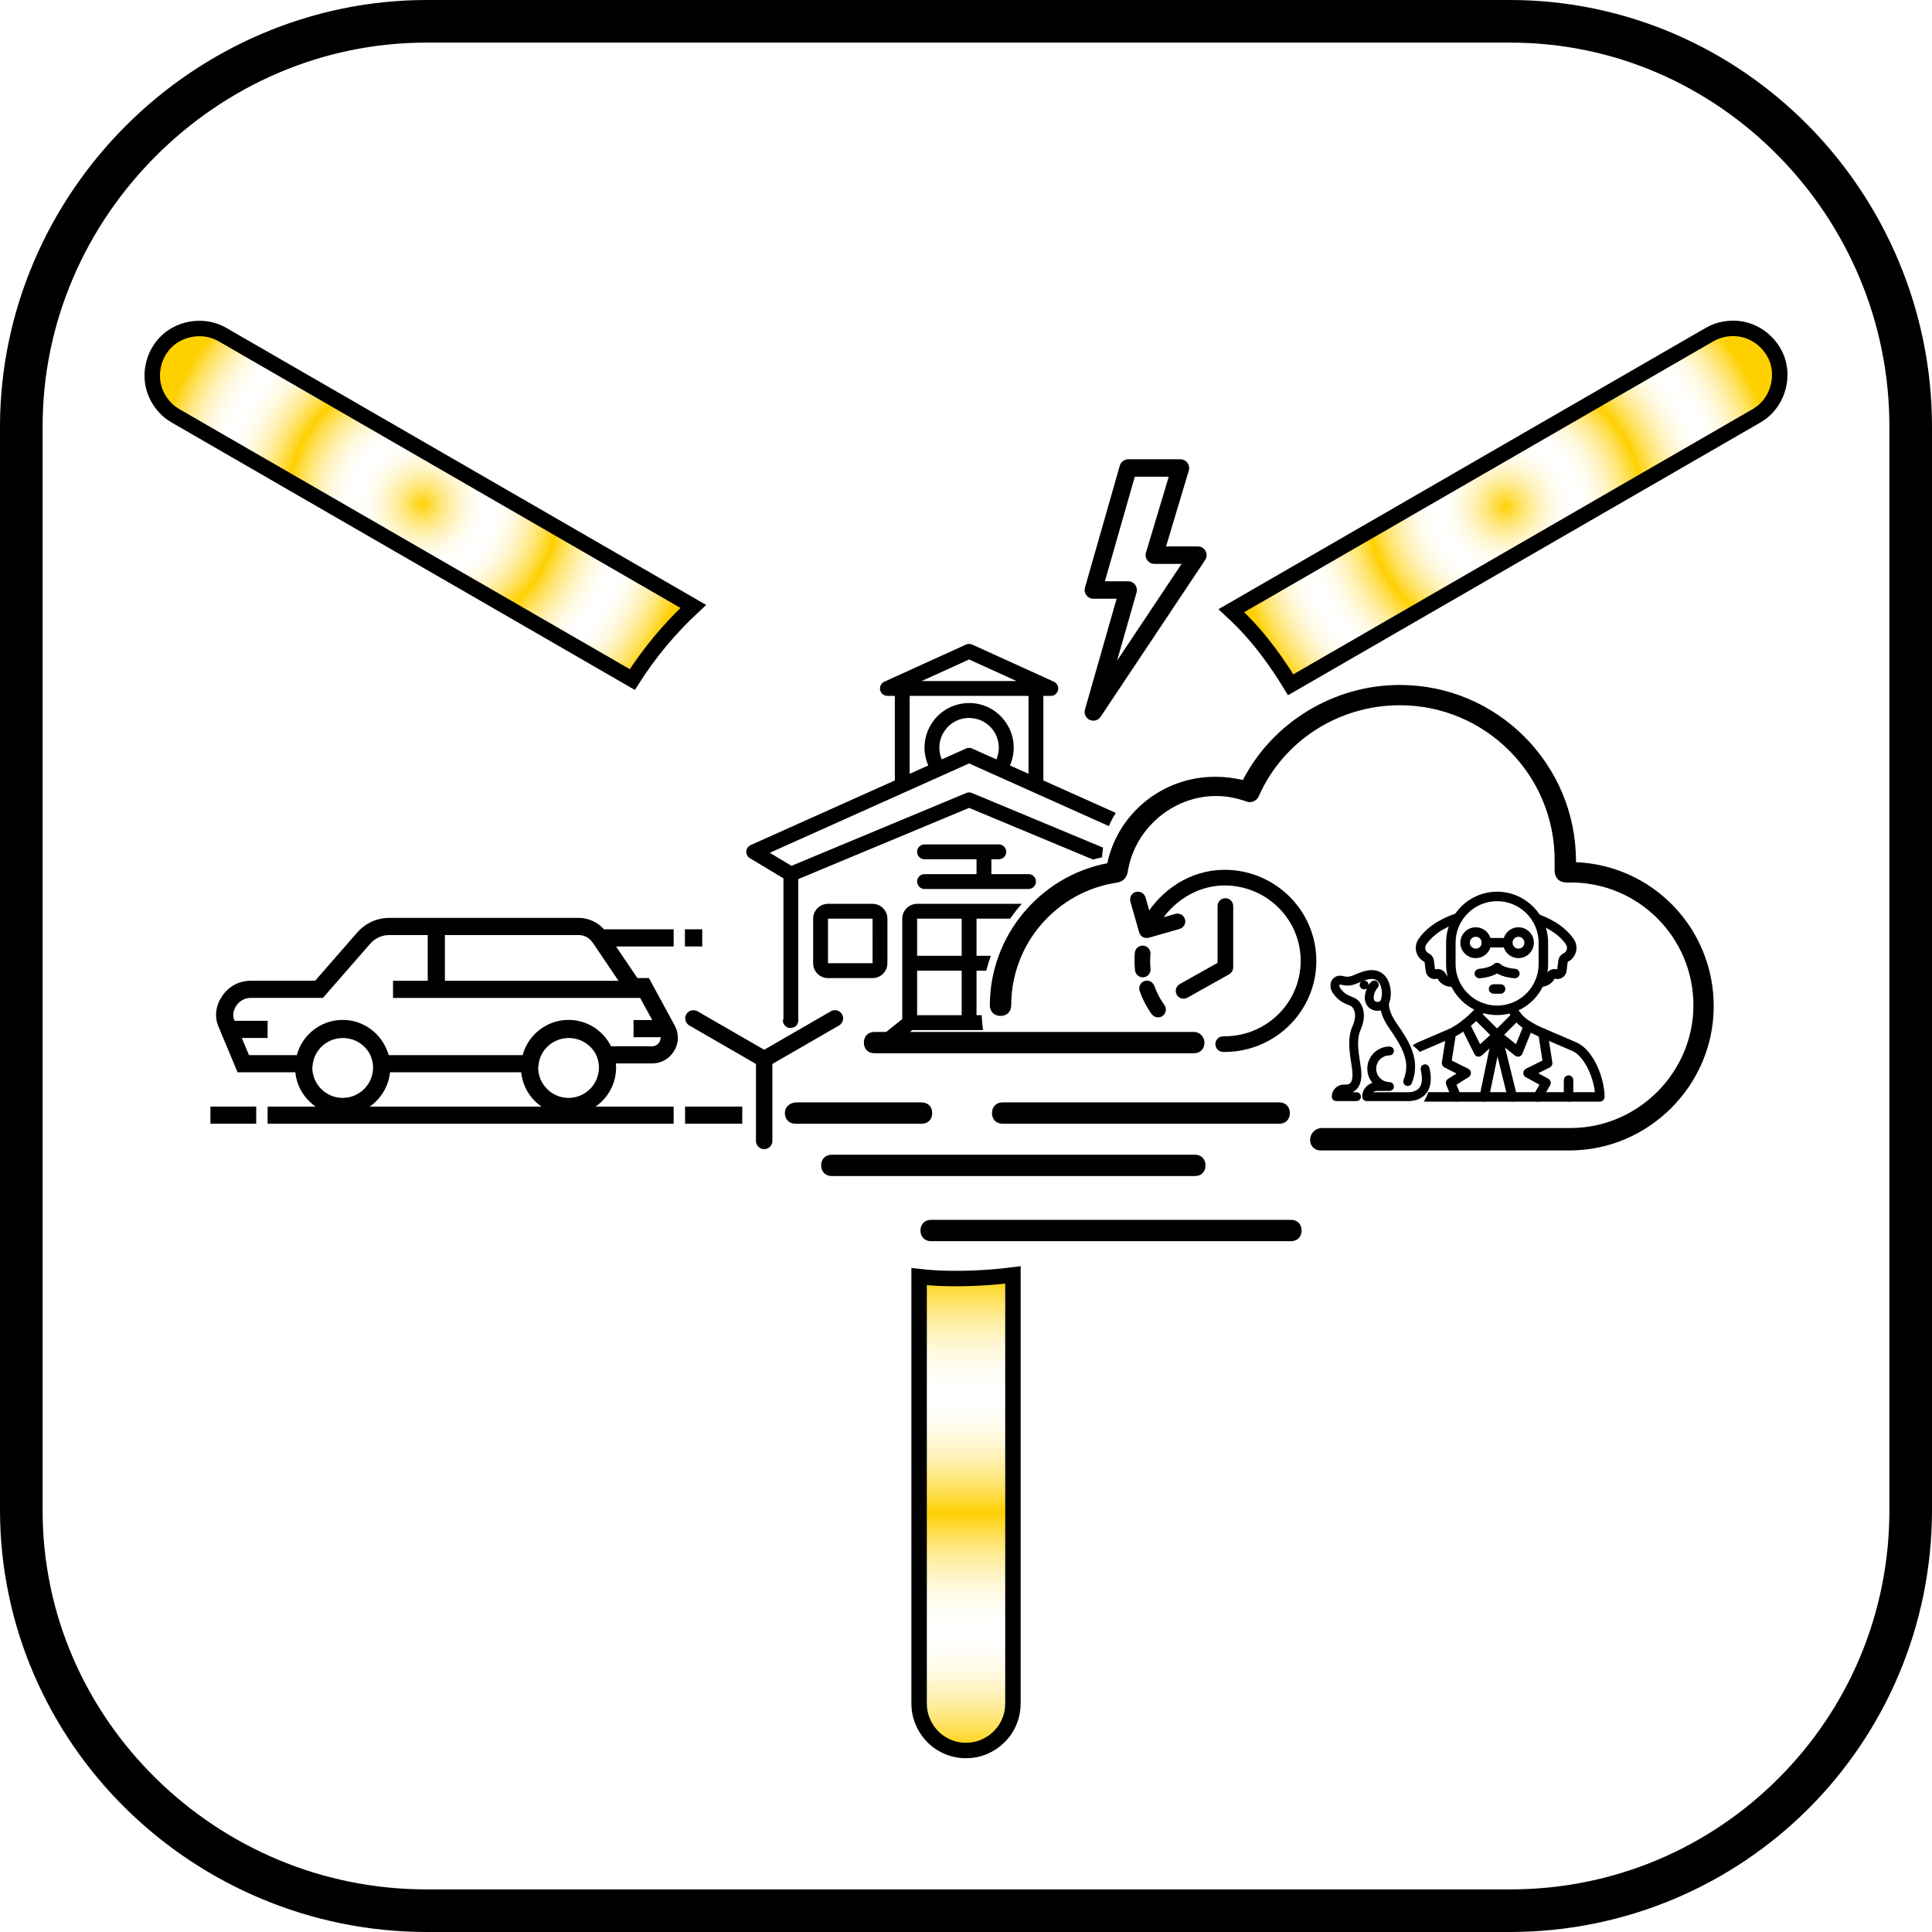 <?xml version="1.0" encoding="utf-8"?>
<svg viewBox="0 0 500 500" xmlns="http://www.w3.org/2000/svg" xmlns:xlink="http://www.w3.org/1999/xlink" xmlns:bx="https://boxy-svg.com">
  <defs>
    <linearGradient id="gradient-0-0" gradientUnits="userSpaceOnUse" x1="50.001" y1="22.189" x2="50.001" y2="41.122" xlink:href="#gradient-0"/>
    <linearGradient id="gradient-0" bx:pinned="true">
      <stop offset="0" style="stop-color: rgb(255, 208, 0);"/>
      <stop offset="0.25" style="stop-color: rgba(255, 254, 250, 0);"/>
      <stop offset="0.5" style="stop-color: rgb(255, 208, 0);"/>
      <stop offset="0.75" style="stop-color: rgba(255, 254, 250, 0);"/>
      <stop offset="1" style="stop-color: rgb(255, 208, 0);"/>
    </linearGradient>
    <radialGradient gradientUnits="userSpaceOnUse" cx="28.37" cy="71.817" r="10.771" id="gradient-0-3" xlink:href="#gradient-0"/>
    <radialGradient gradientUnits="userSpaceOnUse" cx="71.482" cy="71.715" r="10.917" id="gradient-0-4" xlink:href="#gradient-0"/>
  </defs>
  <g transform="matrix(1, 0, 0, 1, -1, -30)">
    <path d="M 496 140.399 L 496 420.83 C 495.977 449.596 484.33 475.704 465.518 494.518 C 446.704 513.33 420.595 524.977 391.829 525 L 111.399 525 C 82.628 524.978 56.215 513.332 37.095 494.521 C 17.977 475.708 6.024 449.598 6 420.83 L 6 140.399 C 6.023 111.626 17.975 85.21 37.092 66.092 C 56.21 46.975 82.626 35.023 111.399 35 L 391.829 35 C 420.597 35.024 446.708 46.977 465.521 66.095 C 484.332 85.215 495.978 111.628 496 140.399 Z M 464.787 66.818 C 446.101 47.828 420.383 36.005 391.829 36.029 L 111.399 36.029 C 82.839 36.006 56.81 47.83 37.821 66.821 C 18.83 85.81 7.006 111.839 7.029 140.399 L 7.029 420.83 C 7.005 449.383 18.828 475.101 37.818 493.787 C 56.806 512.472 82.837 523.993 111.399 523.971 L 391.829 523.971 C 420.385 523.994 446.104 512.474 464.79 493.79 C 483.474 475.105 494.994 449.385 494.971 420.83 L 494.971 140.399 C 494.993 111.837 483.472 85.806 464.787 66.818 Z" style="fill: none; stroke: rgb(0, 0, 0); stroke-width: 10px;">
      <title>Square</title>
    </path>
    <g transform="matrix(-2.763, 0, 0, 2.763, 462.742, 131.56)" style="">
      <title>Fog</title>
      <path d="M43.3,68.9H20c-6.3,0-11.5-5.2-11.5-11.5S13.6,45.9,20,45.9c0.1,0,0.3,0,0.4,0c0.3,0,0.6-0.1,0.8-0.3s0.3-0.5,0.3-0.8   c0-0.3,0-0.7,0-1c0-8,6.5-14.5,14.5-14.5c5.7,0,10.9,3.3,13.2,8.5c0.2,0.5,0.8,0.7,1.2,0.5c0.9-0.3,1.8-0.5,2.8-0.5   c4.1,0,7.7,3.1,8.3,7.2c0.1,0.4,0.4,0.8,0.9,0.9c5.7,0.8,10,5.7,10,11.5c0,0.6,0.4,1,1,1s1-0.4,1-1c0-6.5-4.7-12.1-11-13.3   c-1-4.7-5.2-8.1-10.1-8.1c-0.9,0-1.7,0.1-2.6,0.3c-2.8-5.4-8.5-8.9-14.7-8.9c-9.1,0-16.5,7.4-16.5,16.5c0,0,0,0,0,0.1   c-7.2,0.3-12.9,6.2-12.9,13.5c0,7.4,6.1,13.5,13.5,13.5h23.3c0.6,0,1-0.4,1-1S43.9,68.9,43.3,68.9z"/>
      <path d="M54.3,60.9c0,0.6,0.4,1,1,1h29.9c0.6,0,1-0.4,1-1s-0.4-1-1-1H55.3C54.7,59.9,54.3,60.4,54.3,60.9z"/>
      <path d="M47.3,66.5c-0.6,0-1,0.4-1,1s0.4,1,1,1h25.9c0.6,0,1-0.4,1-1s-0.4-1-1-1H47.3z"/>
      <path d="M92.5,66.5H80.8c-0.6,0-1,0.4-1,1s0.4,1,1,1h11.8c0.6,0,1-0.4,1-1S93.1,66.5,92.5,66.5z"/>
      <path d="M89.2,71.4h-34c-0.6,0-1,0.4-1,1s0.4,1,1,1h34c0.6,0,1-0.4,1-1S89.8,71.4,89.2,71.4z"/>
      <path d="M79.9,77.5H46.2c-0.6,0-1,0.4-1,1s0.4,1,1,1h33.7c0.6,0,1-0.4,1-1S80.5,77.5,79.9,77.5z"/>
    </g>
    <g transform="matrix(0.974, 0, 0, 0.974, 0.858, -697.533)" style="">
      <title>Future</title>
      <path style="font: medium Sans; text-indent: 0px; text-align: start; text-decoration: none; letter-spacing: normal; word-spacing: normal; text-transform: none; direction: ltr; writing-mode: lr-tb; text-anchor: start; baseline-shift: baseline; opacity: 1; color: rgb(0, 0, 0); fill: rgb(0, 0, 0); fill-opacity: 1; marker: none; visibility: visible; display: inline; overflow: visible; vector-effect: non-scaling-stroke; stroke: rgb(0, 0, 0); stroke-width: 2px;" d="M 345.17 1013.26 L 346.772 1018.873 C 346.897 1019.331 347.308 1019.653 347.783 1019.666 C 348.521 1019.696 349.07 1018.992 348.862 1018.283 L 346.535 1010.123 C 346.372 1009.551 345.776 1009.219 345.204 1009.381 L 337.06 1011.708 C 336.651 1011.805 336.335 1012.13 336.251 1012.543 C 336.084 1013.356 336.862 1014.045 337.65 1013.782 L 343.316 1012.163 C 339.641 1018.559 332.685 1023.308 324.819 1023.308 C 313.068 1023.308 303.576 1013.895 303.576 1002.267 C 303.576 990.638 313.068 981.226 324.819 981.226 L 325.157 981.226 C 325.553 981.231 325.921 981.019 326.114 980.672 C 326.52 979.947 325.988 979.056 325.157 979.067 L 324.819 979.067 C 311.912 979.067 301.418 989.461 301.418 1002.267 C 301.418 1015.072 311.912 1025.466 324.819 1025.466 C 333.535 1025.466 341.133 1020.269 345.17 1013.26 Z M 325.663 1016.834 L 325.663 1001.154 L 336.116 995.286 C 336.557 995.104 336.825 994.653 336.777 994.179 C 336.692 993.353 335.743 992.928 335.07 993.415 L 324.045 999.586 C 323.707 999.78 323.501 1000.141 323.505 1000.53 L 323.505 1016.834 C 323.5 1017.38 323.906 1017.844 324.449 1017.913 C 325.096 1017.994 325.668 1017.486 325.663 1016.834 Z M 347.648 1004.323 C 347.773 1002.894 347.763 1001.435 347.614 999.957 C 347.609 999.506 347.325 999.106 346.901 998.953 C 346.12 998.671 345.326 999.342 345.473 1000.159 C 345.608 1001.503 345.603 1002.841 345.49 1004.138 C 345.431 1004.735 345.87 1005.265 346.468 1005.318 C 347.071 1005.376 347.603 1004.927 347.648 1004.323 Z M 346.418 994.561 C 345.696 992.516 344.679 990.54 343.349 988.695 C 343.122 988.381 342.747 988.212 342.363 988.251 C 341.535 988.335 341.108 989.284 341.596 989.959 C 342.805 991.637 343.741 993.415 344.394 995.27 C 344.527 995.68 344.892 995.972 345.321 996.012 C 346.106 996.072 346.69 995.3 346.418 994.561 Z" transform="matrix(-1, 0, 0, -1, 650.324, 2004.533)"/>
    </g>
    <g transform="matrix(5.489, 0, 0, 5.489, 255.56, -1410.815)" style="">
      <title>Bolt</title>
      <path style="color: rgb(0, 0, 0); font: medium sans-serif; font-feature-settings: normal; text-indent: 0px; text-align: start; text-decoration: none solid rgb(0, 0, 0); letter-spacing: normal; word-spacing: normal; text-transform: none; writing-mode: lr-tb; direction: ltr; text-orientation: mixed; dominant-baseline: auto; baseline-shift: baseline; text-anchor: start; white-space: normal; clip-rule: nonzero; display: inline; overflow: visible; visibility: visible; opacity: 1; isolation: auto; mix-blend-mode: normal; color-interpolation: srgb; color-interpolation-filters: linearrgb; vector-effect: none; fill: rgb(0, 0, 0); fill-opacity: 1; fill-rule: nonzero; stroke-linecap: butt; stroke-linejoin: round; stroke-miterlimit: 4; stroke-dasharray: none; stroke-dashoffset: 0; stroke-opacity: 1; color-rendering: auto; image-rendering: auto; shape-rendering: auto; text-rendering: auto; stroke-width: 0.182px;" d="M 6.816 284.147 C 6.632 284.148 6.472 284.27 6.421 284.446 L 4.778 290.197 C 4.703 290.459 4.9 290.72 5.172 290.72 L 6.271 290.72 L 4.778 295.948 C 4.692 296.253 4.969 296.535 5.275 296.457 C 5.373 296.432 5.458 296.372 5.515 296.288 L 10.444 288.895 C 10.62 288.632 10.446 288.277 10.131 288.256 C 10.121 288.255 10.112 288.255 10.103 288.255 L 8.602 288.255 L 9.674 284.677 C 9.753 284.413 9.556 284.148 9.281 284.147 Z M 7.127 284.969 L 8.728 284.969 L 7.654 288.548 C 7.575 288.811 7.773 289.077 8.048 289.077 L 9.334 289.077 L 6.291 293.642 L 7.211 290.422 C 7.286 290.159 7.089 289.898 6.816 289.898 L 5.718 289.898 Z"/>
    </g>
    <g transform="matrix(1.922, 0, 0, 1.922, -422.054, -214.638)" bx:origin="0.5 0.489436">
      <title>Clock tower</title>
      <path d="M 341.602 264.504 L 341.602 250.984 C 341.603 249.88 342.498 248.986 343.602 248.984 L 357.602 248.984 C 357.634 248.984 357.666 248.985 357.698 248.986 C 357.102 249.631 356.639 250.265 356.13 250.984 L 351.602 250.984 L 351.602 255.984 L 353.524 255.984 C 353.288 256.646 353.082 257.322 352.913 257.984 L 351.602 257.984 L 351.602 263.984 L 352.295 263.984 C 352.323 264.65 352.382 265.319 352.477 265.984 L 342.953 265.984 L 341.508 267.14 C 341.058 267.18 340.584 267.213 340.05 267.229 C 339.496 267.246 338.857 267.247 338.182 267.239 Z M 325.602 245.551 L 321.087 242.842 C 321.063 242.827 321.04 242.812 321.017 242.795 C 320.393 242.345 320.49 241.387 321.193 241.072 L 340.602 232.371 L 340.602 220.984 L 339.602 220.984 C 339.393 220.984 339.19 220.919 339.02 220.798 C 338.394 220.35 338.487 219.393 339.188 219.074 L 350.188 214.074 C 350.451 213.954 350.753 213.954 351.016 214.074 L 362.016 219.074 C 362.206 219.16 362.364 219.304 362.469 219.485 C 362.853 220.151 362.372 220.985 361.602 220.984 L 360.602 220.984 L 360.602 232.371 L 370.356 236.744 C 370.064 237.204 369.803 237.672 369.596 238.129 C 369.538 238.258 369.482 238.388 369.428 238.52 L 350.602 230.08 L 323.76 242.113 L 326.684 243.867 L 350.217 234.061 C 350.464 233.959 350.741 233.959 350.987 234.061 L 368.639 241.416 C 368.571 241.854 368.525 242.292 368.499 242.723 C 368.067 242.816 367.655 242.915 367.277 243.015 L 350.602 236.068 L 327.602 245.651 L 327.602 264.859 C 327.592 264.856 327.582 264.853 327.571 264.85 C 327.568 264.897 327.561 264.941 327.552 264.981 C 327.504 265.193 327.374 265.395 327.188 265.513 C 326.975 265.648 326.547 265.734 326.293 265.681 C 326.061 265.632 325.831 265.44 325.705 265.261 C 325.585 265.091 325.505 264.863 325.537 264.645 C 325.546 264.585 325.569 264.516 325.602 264.444 Z M 344.218 218.984 L 356.986 218.984 L 350.602 216.083 Z M 342.602 231.474 L 345.104 230.353 C 343.486 226.65 345.917 222.438 349.934 221.988 C 354.524 221.473 357.95 226.12 356.1 230.353 L 358.602 231.474 L 358.602 220.984 L 342.602 220.984 Z M 350.193 228.072 C 350.453 227.955 350.751 227.955 351.011 228.072 L 354.278 229.536 C 355.331 227.081 353.728 224.303 351.075 223.988 C 348.017 223.624 345.712 226.706 346.926 229.536 Z M 349.602 263.984 L 349.602 257.984 L 343.602 257.984 L 343.602 263.984 Z M 349.602 250.984 L 343.602 250.984 L 343.602 255.984 L 349.602 255.984 Z"/>
      <path d="M 337.602 258.984 C 338.706 258.983 339.601 258.088 339.602 256.984 L 339.602 250.984 C 339.601 249.88 338.706 248.986 337.602 248.984 L 331.602 248.984 C 330.498 248.986 329.603 249.88 329.602 250.984 L 329.602 256.984 C 329.603 258.088 330.498 258.983 331.602 258.984 Z M 331.602 250.984 L 337.602 250.984 L 337.603 256.984 L 331.602 256.984 Z"/>
      <path d="M 344.602 244.984 C 343.832 244.984 343.351 245.818 343.736 246.484 C 343.915 246.794 344.245 246.984 344.602 246.984 L 358.602 246.984 C 359.372 246.984 359.853 246.151 359.468 245.484 C 359.289 245.175 358.959 244.984 358.602 244.984 L 353.602 244.984 L 353.602 242.984 L 354.602 242.984 C 355.372 242.984 355.853 242.151 355.468 241.484 C 355.289 241.175 354.959 240.984 354.602 240.984 L 344.602 240.984 C 343.832 240.984 343.351 241.818 343.736 242.484 C 343.915 242.794 344.245 242.984 344.602 242.984 L 351.602 242.984 L 351.602 244.984 Z"/>
    </g>
    <g transform="matrix(0.6, 0, 0, -0.6, 168.765, 339.716)" style="">
      <title>Instersection - Small</title>
      <path d="M50.184,22.196c0.06,0.009 0.121,0.015 0.181,0.027c0.48,0.095 0.917,0.387 1.189,0.794c0.17,0.254 0.276,0.55 0.306,0.855c0.006,0.061 0.006,0.122 0.009,0.183l0,35.259c-0.008,0.163 -0.004,0.204 -0.036,0.365c-0.131,0.657 -0.64,1.225 -1.29,1.423c-0.701,0.212 -1.513,-0.026 -1.986,-0.603c-0.233,-0.283 -0.379,-0.636 -0.415,-1.002c-0.006,-0.061 -0.006,-0.122 -0.009,-0.183l0,-35.259c0.003,-0.061 0.003,-0.122 0.009,-0.183c0.054,-0.546 0.361,-1.063 0.821,-1.37c0.254,-0.17 0.55,-0.276 0.855,-0.306c0.121,-0.012 0.244,-0.006 0.366,0Z" style="stroke-miterlimit: 8; stroke: rgb(0, 0, 0); stroke-width: 3.335px;"/>
      <path d="M50.123,57.45c0.061,0.007 0.122,0.011 0.182,0.021c0.723,0.12 1.345,0.692 1.515,1.419c0.152,0.654 -0.077,1.38 -0.588,1.829c-0.122,0.107 -0.161,0.125 -0.297,0.213l-30.536,17.629c-0.054,0.028 -0.107,0.059 -0.163,0.084c-0.667,0.302 -1.503,0.172 -2.047,-0.338c-0.491,-0.459 -0.704,-1.19 -0.528,-1.847c0.095,-0.354 0.297,-0.679 0.573,-0.921c0.123,-0.107 0.161,-0.125 0.297,-0.213l30.536,-17.629c0.145,-0.075 0.179,-0.099 0.333,-0.152c0.116,-0.039 0.236,-0.067 0.357,-0.083c0.121,-0.016 0.244,-0.014 0.366,-0.012Z" style="stroke-miterlimit: 8; stroke: rgb(0, 0, 0); stroke-width: 3.335px;"/>
      <path d="M50.245,57.462c0.16,0.029 0.202,0.031 0.356,0.083c0.155,0.053 0.189,0.077 0.334,0.152l30.535,17.629c0.137,0.088 0.175,0.106 0.298,0.213c0.549,0.482 0.777,1.299 0.537,2.005c-0.196,0.579 -0.695,1.046 -1.285,1.204c-0.413,0.111 -0.864,0.074 -1.255,-0.103c-0.055,-0.025 -0.108,-0.056 -0.163,-0.084l-30.535,-17.629c-0.052,-0.033 -0.105,-0.064 -0.154,-0.099c-0.498,-0.357 -0.799,-0.969 -0.779,-1.58c0.024,-0.73 0.511,-1.424 1.209,-1.687c0.114,-0.043 0.233,-0.075 0.353,-0.095c0.162,-0.026 0.203,-0.021 0.366,-0.024c0.061,0.005 0.122,0.01 0.183,0.015Z" style="stroke-miterlimit: 8; stroke: rgb(0, 0, 0); stroke-width: 3.335px;"/>
    </g>
    <g transform="matrix(-1.48, 0, 0, 1.48, 201.239, 220.182)" style="">
      <title>Fast car</title>
      <path d="M83.654,59h10.103l3.357-8.038c0.742-1.777,0.444-3.782-0.817-5.501c-1.169-1.592-2.906-2.468-4.893-2.468H80.189   l-7.312-8.381C71.387,32.904,69.401,32,67.137,32H34.193c-1.767,0-3.368,0.722-4.509,2H17.5v3h10.08l-3.741,5.525h-2.013   l-4.512,8.297c-0.779,1.433-0.742,3.054,0.103,4.451c0.84,1.387,2.257,2.184,3.888,2.184h6.293   c-0.02,0.232-0.036,0.467-0.036,0.705c0,2.832,1.424,5.334,3.591,6.838H17.5v3h71.001v-3h-8.395   C82.057,63.646,83.405,61.484,83.654,59z M70.409,56.311c0.053-0.131,0.1-0.268,0.164-0.395c0.033-0.072,0.076-0.139,0.113-0.207   c0.911-1.617,2.654-2.697,4.645-2.697c2.717,0,4.989,2.002,5.286,4.656l0.068,0.607c-0.062,2.881-2.413,5.207-5.308,5.207   c-2.934,0-5.32-2.387-5.32-5.32C70.058,57.51,70.192,56.891,70.409,56.311z M31.653,36.336C32.245,35.462,33.124,35,34.193,35   h23.308V43H27.142L31.653,36.336z M21.305,54.457c-0.572,0-1.029-0.256-1.321-0.736c-0.166-0.275-0.229-0.563-0.209-0.85h4.741v-3   h-3.27L23.353,46h43.217v-3h-6.068V35h6.636c1.392,0,2.563,0.533,3.481,1.585l8.207,9.408h12.579c1.021,0,1.877,0.43,2.475,1.243   c0.366,0.499,0.915,1.497,0.468,2.569L94.266,50h-5.765v3h4.512l-1.254,3h-8.357c-0.955-3.539-4.186-6.156-8.023-6.156   c-3.322,0-6.188,1.962-7.521,4.783c-0.032,0.064-0.063,0.129-0.094,0.195c-0.031,0.07-0.062,0.141-0.091,0.213   c-0.133,0.313-0.254,0.633-0.349,0.965H43.905c-0.955-3.539-4.186-6.156-8.023-6.156c-3.256,0-6.071,1.882-7.438,4.613H21.305z    M30.935,56.244c0.059-0.139,0.118-0.279,0.188-0.412c0.03-0.059,0.063-0.117,0.095-0.176c0.936-1.609,2.691-2.645,4.617-2.645   c2.717,0,4.99,2.002,5.287,4.656l0.067,0.605c-0.062,2.881-2.413,5.209-5.308,5.209c-2.934,0-5.32-2.387-5.32-5.32   C30.562,57.484,30.702,56.842,30.935,56.244z M44.158,59h22.942c0.249,2.484,1.598,4.646,3.548,6H40.61   C42.561,63.646,43.909,61.484,44.158,59z"/>
      <rect x="5.501" y="64.998" width="10" height="3"/>
      <rect x="90.494" y="64.998" width="8.007" height="3"/>
      <rect x="1.5" y="47" width="14.001" height="3" style="visibility: hidden;"/>
      <rect x="12.5" y="34" width="3.03" height="3"/>
    </g>
    <g transform="matrix(1.145, 0, 0, 1.145, 163.918, -11.213)" style="">
      <title>Dog &amp; Scientist</title>
      <g transform="matrix(0.567, 0, 0, 0.567, 151.631, 251.925)" style="">
        <title>Dog</title>
        <g>
          <path d="M50.679,44.967c-0.129-0.537-0.669-0.865-1.205-0.74    c-0.537,0.129-0.869,0.668-0.74,1.206c0.869,3.631,0.592,6.313-0.826,7.973    c-1.854,2.168-5.173,1.934-5.287,1.929H27.594    c0.415-1.191,1.55-2.049,2.881-2.049h5.061c0.553,0,1-0.448,1-1s-0.447-1-1-1    c-3.355,0-6.085-2.73-6.085-6.086c0-3.355,2.729-6.085,6.085-6.085    c0.553,0,1-0.448,1-1s-0.447-1-1-1c-4.458,0-8.085,3.627-8.085,8.085    c0,2.439,1.09,4.625,2.803,6.108c-2.68,0.119-4.828,2.318-4.828,5.026    c0,0.552,0.447,1,1,1l16.111-0.003c0.033,0.003,0.214,0.017,0.501,0.017    c1.214,0,4.331-0.249,6.377-2.628C51.283,52.547,51.709,49.265,50.679,44.967z" style="stroke: rgb(0, 0, 0); stroke-width: 1.541px;"/>
          <path d="M21.955,18.075c-0.45-0.33-1.021-0.559-1.682-0.825    c-1.498-0.602-3.55-1.426-5.149-3.963c-0.356-0.566-0.459-1.348-0.242-1.857    c0.122-0.288,0.335-0.454,0.669-0.523c0.357-0.074,0.854,0.039,1.377,0.159    c0.455,0.105,0.926,0.213,1.424,0.231c1.113,0.032,2.319-0.172,3.384-0.598    c0.368-0.147,0.748-0.307,1.139-0.471c2.826-1.188,6.026-2.532,8.363-0.627    c2.129,1.736,2.594,6.515,1.388,8.816c-0.353,0.672-1.271,1.042-2.234,0.897    c-0.48-0.072-1.628-0.391-1.892-1.798c-0.215-1.148,0.328-3.672,1.67-5.014    c0.391-0.391,0.391-1.023,0-1.414s-1.023-0.391-1.414,0    c-1.761,1.761-2.57,4.936-2.221,6.796c0.342,1.825,1.706,3.13,3.561,3.408    c0.919,0.138,1.811,0.007,2.568-0.34c0.46,3.117,2.006,5.645,3.719,8.141    c4.964,7.23,8.519,13.357,5.463,20.851c-0.209,0.511,0.037,1.095,0.548,1.303    c0.124,0.051,0.252,0.075,0.378,0.075c0.395,0,0.768-0.235,0.926-0.623    c3.705-9.087-1.49-16.656-5.666-22.737c-1.857-2.707-3.514-5.429-3.512-8.883    c1.451-3.132,0.85-8.688-2.018-11.026c-3.267-2.664-7.391-0.932-10.401,0.333    c-0.38,0.159-0.75,0.315-1.106,0.458c-0.812,0.325-1.727,0.482-2.569,0.456    c-0.308-0.011-0.667-0.094-1.047-0.181c-0.677-0.156-1.444-0.333-2.232-0.168    c-0.977,0.202-1.724,0.806-2.103,1.698c-0.469,1.102-0.312,2.591,0.391,3.706    c1.944,3.085,4.442,4.088,6.096,4.752c0.535,0.215,0.997,0.401,1.245,0.582    c0.143,0.104,3.467,2.637,0.689,8.911c-1.946,4.395-1.148,9.613-0.445,14.217    c0.131,0.856,0.26,1.697,0.368,2.514c0.472,3.566-0.181,5.214-0.811,5.968    c-0.521,0.625-1.272,0.952-2.247,0.999h-1.013c-2.226,0-4.037,1.811-4.037,4.037    c0,0.552,0.447,1,1,1h8.099c0.553,0,1-0.448,1-1s-0.447-1-1-1h-6.836    c0.351-0.618,1.015-1.037,1.774-1.037l1.061-0.001    c1.59-0.076,2.846-0.653,3.734-1.716c1.289-1.544,1.713-4.072,1.258-7.513    c-0.11-0.831-0.24-1.685-0.373-2.554c-0.695-4.545-1.413-9.245,0.296-13.105    C26.023,23.238,23.737,19.381,21.955,18.075z" style="stroke: rgb(0, 0, 0); stroke-width: 1.541px;"/>
          <circle cx="25.413" cy="11.796" r="1.012" style="stroke: rgb(0, 0, 0); stroke-width: 1.541px;"/>
        </g>
      </g>
      <g transform="matrix(0.127, 0, 0, 0.127, 163.223, 224.921)" style="">
        <title>Scientis</title>
        <g>
          <g>
            <g>
              <g>
                <path d="M285.996,469.595c-2.246,0-4.288-1.524-4.851-3.803l-27.143-110c-0.662-2.682,0.976-5.391,3.656-6.053       c2.682-0.664,5.391,0.976,6.053,3.656l27.143,110c0.661,2.682-0.976,5.391-3.656,6.053       C286.796,469.548,286.393,469.595,285.996,469.595z" style="stroke: rgb(0, 0, 0); stroke-width: 6.861px;"/>
              </g>
              <g>
                <path d="M236.005,469.595c-0.337,0-0.679-0.034-1.022-0.105c-2.704-0.562-4.44-3.209-3.878-5.913l22.857-110       c0.562-2.703,3.202-4.443,5.913-3.878c2.703,0.562,4.439,3.209,3.878,5.913l-22.857,110       C240.405,467.972,238.325,469.595,236.005,469.595z" style="stroke: rgb(0, 0, 0); stroke-width: 6.861px;"/>
              </g>
              <g>
                <path d="M226,389.594c-0.305,0-0.611-0.027-0.916-0.085c-1.542-0.287-2.859-1.281-3.559-2.685l-24.356-48.873       c-1.231-2.472-0.227-5.474,2.245-6.705c2.472-1.232,5.473-0.226,6.705,2.244l21.402,42.944l24.076-21.982l-33.458-33.028       c-1.965-1.94-1.985-5.106-0.045-7.071c1.939-1.966,5.105-1.985,7.071-0.046l37.206,36.729c0.976,0.964,1.513,2.285,1.486,3.656       c-0.026,1.37-0.615,2.67-1.628,3.595l-32.857,30C228.442,389.135,227.237,389.594,226,389.594z" style="stroke: rgb(0, 0, 0); stroke-width: 6.861px;"/>
              </g>
              <g>
                <path d="M296,389.594c-1.131,0-2.242-0.384-3.142-1.11l-37.143-30c-1.104-0.891-1.776-2.209-1.852-3.625       c-0.075-1.416,0.455-2.797,1.458-3.8l34.684-34.686c1.951-1.953,5.119-1.953,7.07,0c1.953,1.952,1.953,5.118,0,7.07       l-30.752,30.754l27.555,22.256l16.084-40.077c1.029-2.562,3.939-3.808,6.503-2.778c2.563,1.029,3.807,3.94,2.778,6.503       l-18.604,46.355c-0.591,1.472-1.845,2.576-3.38,2.977C296.845,389.541,296.421,389.594,296,389.594z" style="stroke: rgb(0, 0, 0); stroke-width: 6.861px;"/>
              </g>
              <g>
                <g>
                  <path d="M331.353,469.595c-0.858,0-1.728-0.222-2.522-0.687c-2.383-1.396-3.183-4.459-1.787-6.842l12.035-20.548        l-27.611-15.033c-1.636-0.891-2.642-2.617-2.608-4.479c0.032-1.862,1.097-3.553,2.763-4.385l31.73-15.865l-7.788-49.638        c-0.428-2.729,1.437-5.287,4.164-5.715c2.734-0.426,5.287,1.438,5.715,4.164l8.354,53.25c0.338,2.151-0.756,4.273-2.703,5.247        l-26.434,13.217l23.73,12.92c1.188,0.647,2.064,1.748,2.427,3.052s0.181,2.699-0.503,3.867l-14.643,25        C334.741,468.709,333.069,469.595,331.353,469.595z" style="stroke: rgb(0, 0, 0); stroke-width: 6.861px;"/>
                </g>
                <g>
                  <path d="M186.359,469.595c-1.962,0-3.824-1.162-4.621-3.087l-10.357-25c-0.934-2.253-0.105-4.851,1.959-6.147l20.328-12.771        l-27.047-13.524c-1.947-0.974-3.041-3.095-2.704-5.246l8.354-53.313c0.428-2.729,2.992-4.588,5.714-4.165        c2.729,0.428,4.593,2.985,4.166,5.714l-7.789,49.701l31.73,15.865c1.616,0.808,2.67,2.424,2.758,4.229        s-0.805,3.516-2.334,4.477l-24.282,15.254l8.741,21.099c1.057,2.552-0.154,5.477-2.706,6.533        C187.646,469.473,186.997,469.595,186.359,469.595z" style="stroke: rgb(0, 0, 0); stroke-width: 6.861px;"/>
                </g>
              </g>
              <g>
                <path d="M386,469.594c-2.762,0-5-2.238-5-5v-30c0-2.762,2.238-5,5-5s5,2.238,5,5v30C391,467.355,388.762,469.594,386,469.594z" style="stroke: rgb(0, 0, 0); stroke-width: 6.861px;"/>
              </g>
              <g/>
            </g>
            <g>
              <path d="M220.856,214.138c-13.234,0-24-10.766-24-24s10.766-24,24-24s24,10.766,24,24S234.09,214.138,220.856,214.138z       M220.856,176.138c-7.72,0-14,6.28-14,14s6.28,14,14,14s14-6.28,14-14S228.576,176.138,220.856,176.138z" style="stroke: rgb(0, 0, 0); stroke-width: 6.861px;"/>
            </g>
            <g>
              <path d="M296.856,214.138c-13.233,0-24-10.766-24-24s10.767-24,24-24s24,10.766,24,24S310.09,214.138,296.856,214.138z       M296.856,176.138c-7.72,0-14,6.28-14,14s6.28,14,14,14s14-6.28,14-14S304.576,176.138,296.856,176.138z" style="stroke: rgb(0, 0, 0); stroke-width: 6.861px;"/>
            </g>
            <g>
              <path d="M277.856,195.138h-38c-2.761,0-5-2.239-5-5s2.239-5,5-5h38c2.762,0,5,2.239,5,5S280.618,195.138,277.856,195.138z" style="stroke: rgb(0, 0, 0); stroke-width: 6.861px;"/>
            </g>
            <g>
              <path d="M290.529,250.028c-0.134,0-0.268-0.005-0.402-0.016c-24.398-1.941-33.861-11.029-34.86-12.059      c-1.922-1.982-1.874-5.148,0.108-7.07c1.967-1.906,5.099-1.875,7.026,0.063c0.242,0.229,8.105,7.474,28.519,9.098      c2.753,0.219,4.807,2.628,4.588,5.381C295.3,248.042,293.11,250.028,290.529,250.028z" style="stroke: rgb(0, 0, 0); stroke-width: 6.861px;"/>
            </g>
            <g>
              <path d="M227.184,250.028c-2.582,0-4.771-1.986-4.979-4.604c-0.219-2.752,1.835-5.162,4.588-5.381      c20.638-1.642,28.448-9.028,28.524-9.103c1.924-1.983,5.064-2.005,7.045-0.083c1.982,1.922,2.006,5.113,0.084,7.095      c-0.999,1.03-10.461,10.118-34.86,12.06C227.451,250.022,227.317,250.028,227.184,250.028z" style="stroke: rgb(0, 0, 0); stroke-width: 6.861px;"/>
            </g>
            <g>
              <path d="M265.19,277.472h-12.667c-2.761,0-5-2.238-5-5s2.239-5,5-5h12.667c2.762,0,5,2.238,5,5S267.952,277.472,265.19,277.472z      " style="stroke: rgb(0, 0, 0); stroke-width: 6.861px;"/>
            </g>
            <g>
              <path d="M337.028,265.183c-0.946,0-1.897-0.057-2.852-0.172c-2.742-0.33-4.696-2.82-4.366-5.562s2.819-4.698,5.562-4.366      c5.813,0.695,11.501-2.336,14.142-7.557c2.922-5.775,9.718-8.487,15.811-6.303c1.126,0.401,2.024,0.012,2.462-0.256      c0.437-0.268,1.191-0.895,1.34-2.078l2.092-16.615c0.553-4.386,3.268-8.132,7.263-10.02c3.805-1.798,6.612-5.16,7.704-9.225      c1.094-4.07,0.347-8.394-2.049-11.861c-15.461-22.376-42.105-34.145-56.611-39.168c-2.609-0.904-3.992-3.751-3.089-6.361      s3.756-3.992,6.36-3.088c15.662,5.424,44.486,18.214,61.567,42.934c4.067,5.889,5.336,13.229,3.479,20.139      c-1.855,6.906-6.626,12.618-13.089,15.672c-0.888,0.419-1.491,1.253-1.614,2.229l-2.092,16.615      c-0.49,3.89-2.687,7.297-6.027,9.35s-7.373,2.473-11.067,1.15c-1.355-0.485-2.866,0.118-3.516,1.401      C354.34,260.144,345.973,265.183,337.028,265.183z" style="stroke: rgb(0, 0, 0); stroke-width: 6.861px;"/>
            </g>
            <g>
              <path d="M177.109,265.191c-8.831,0-17.17-4.907-21.341-13.152c-0.65-1.284-2.16-1.888-3.515-1.402      c-3.691,1.323-7.725,0.904-11.066-1.147c-3.341-2.052-5.539-5.46-6.03-9.351l-2.092-16.616      c-0.123-0.976-0.726-1.808-1.615-2.228c-6.464-3.055-11.235-8.767-13.089-15.673c-1.856-6.911-0.588-14.25,3.48-20.139      c18.208-26.353,49.265-39.16,66.158-44.448c2.637-0.825,5.44,0.643,6.265,3.278c0.825,2.635-0.643,5.44-3.278,6.265      c-15.666,4.905-44.413,16.7-60.918,40.59c-2.396,3.467-3.143,7.791-2.05,11.86c1.091,4.065,3.899,7.428,7.704,9.226      c3.998,1.889,6.713,5.635,7.265,10.021l2.092,16.614c0.149,1.185,0.904,1.811,1.341,2.08c0.436,0.268,1.337,0.656,2.46,0.255      c6.093-2.186,12.889,0.527,15.811,6.302c3.069,6.068,10.014,9.034,16.518,7.049c2.64-0.805,5.436,0.681,6.242,3.322      c0.806,2.642-0.682,5.437-3.323,6.242C181.799,264.851,179.437,265.191,177.109,265.191z" style="stroke: rgb(0, 0, 0); stroke-width: 6.861px;"/>
            </g>
            <g>
              <path d="M258.856,315.471c-48.155,0-87.333-39.178-87.333-87.333v-38c0-48.156,39.177-87.333,87.333-87.333      c48.156,0,87.334,39.177,87.334,87.333v38C346.19,276.293,307.013,315.471,258.856,315.471z M258.856,112.805      c-42.641,0-77.333,34.691-77.333,77.333v38c0,42.642,34.691,77.333,77.333,77.333c42.643,0,77.334-34.691,77.334-77.333v-38      C336.19,147.496,301.499,112.805,258.856,112.805z" style="stroke: rgb(0, 0, 0); stroke-width: 6.861px;"/>
            </g>
            <g>
              <path d="M 441.714 469.594 L 134.284 469.594 C 135.154 467.997 135.939 466.451 136.61 464.99 C 137.438 463.188 138.15 461.386 138.767 459.594 L 436.559 459.594 C 434.714 429.196 416.684 389.305 393.788 379.492 L 340.062 356.467 C 315.015 345.733 293.249 334.713 280.56 308.483 C 279.358 305.997 280.398 303.006 282.883 301.804 C 285.371 300.601 288.359 301.642 289.562 304.127 C 300.766 327.287 320.009 336.993 344.001 347.275 L 397.727 370.3 C 429.27 383.819 446.714 434.635 446.714 464.593 C 446.714 467.355 444.476 469.594 441.714 469.594 Z M 119.987 370.301 L 173.713 347.276 C 192.807 339.093 216.853 317.244 226.175 305.269 C 226.309 305.097 226.737 304.589 227.191 304.058 C 227.557 303.629 227.944 303.179 228.099 302.985 C 229.749 300.77 232.859 300.342 235.073 301.993 C 237.287 303.643 237.722 306.806 236.072 309.019 C 235.925 309.217 235.348 309.906 234.797 310.551 C 234.478 310.924 234.172 311.28 234.047 311.436 C 223.84 324.547 198.547 347.513 177.653 356.467 L 123.927 379.492 C 123.311 379.756 122.699 380.042 122.091 380.348 C 119.836 377.957 117.156 375.467 114.406 373.158 C 116.214 372.077 118.075 371.121 119.987 370.301 Z" style="stroke: rgb(0, 0, 0); stroke-width: 6.861px;"/>
            </g>
          </g>
        </g>
      </g>
    </g>
    <g transform="matrix(6.5, 0, 0, -6.5, -74, 627.25)" style="">
      <title>Instersection - Large</title>
      <path d="M 0 0.5 L 100 0.5 L 100 100.5 L 0 100.5 Z M 49.204 71.959 C 51.107 71.972 53.458 71.683 55.4 70.904 C 57.397 70.104 59.52 68.644 61.002 67.148 C 62.398 65.738 63.484 63.768 64.165 62.271 C 64.724 61.042 64.912 60.02 65.088 58.843 C 65.267 57.648 65.363 56.469 65.22 55.153 C 65.059 53.679 64.747 51.97 64.034 50.407 C 63.251 48.693 62.007 46.743 60.54 45.333 C 59.051 43.9 57.052 42.629 55.136 41.905 C 53.268 41.2 51.095 40.942 49.204 40.983 C 47.413 41.021 45.515 41.517 44.064 42.037 C 42.815 42.484 41.914 43.026 40.9 43.751 C 39.822 44.522 38.739 45.35 37.803 46.585 C 36.704 48.032 35.474 50.163 34.903 52.121 C 34.333 54.074 34.147 56.324 34.375 58.316 C 34.6 60.276 35.322 62.321 36.221 63.984 C 37.081 65.576 38.231 66.97 39.582 68.136 C 40.966 69.331 42.802 70.399 44.459 71.036 C 46.013 71.634 47.491 71.947 49.204 71.959 Z" style="visibility: hidden;" fill="none"/>
      <path d="M 50.184 22.196 C 50.244 22.205 50.305 22.211 50.365 22.223 C 50.845 22.318 51.282 22.61 51.554 23.017 C 51.724 23.271 51.83 23.567 51.86 23.872 C 51.866 23.933 51.866 23.994 51.869 24.055 L 51.869 41.122 C 50.959 41.006 50.053 40.965 49.204 40.983 C 48.85 40.991 48.491 41.016 48.133 41.056 L 48.133 24.055 C 48.136 23.994 48.136 23.933 48.142 23.872 C 48.196 23.326 48.503 22.809 48.963 22.502 C 49.217 22.332 49.513 22.226 49.818 22.196 C 49.939 22.184 50.062 22.19 50.184 22.196 Z" style="fill: url(#gradient-0-0); stroke: rgb(0, 0, 0); stroke-width: 0.615px;"/>
      <path d="M 20.399 78.561 C 20.345 78.589 20.292 78.62 20.236 78.645 C 19.569 78.947 18.733 78.817 18.189 78.307 C 17.698 77.848 17.485 77.117 17.661 76.46 C 17.756 76.106 17.958 75.781 18.234 75.539 C 18.357 75.432 18.395 75.414 18.531 75.326 L 36.715 64.828 C 37.397 65.905 38.216 66.879 39.141 67.741 Z" style="paint-order: fill; stroke: rgb(0, 0, 0); stroke-width: 0.615px; fill: url(#gradient-0-3);"/>
      <path d="M 81.47 75.326 C 81.607 75.414 81.645 75.432 81.768 75.539 C 82.317 76.021 82.545 76.838 82.305 77.544 C 82.109 78.123 81.61 78.59 81.02 78.748 C 80.607 78.859 80.156 78.822 79.765 78.645 C 79.71 78.62 79.657 78.589 79.602 78.561 L 60.565 67.57 C 60.716 67.43 60.862 67.289 61.002 67.148 C 61.733 66.41 62.379 65.517 62.927 64.62 Z" style="paint-order: fill; stroke: rgb(0, 0, 0); stroke-width: 0.615px; fill: url(#gradient-0-4);"/>
    </g>
    <title>Mini-thing 2</title>
  </g>
</svg>